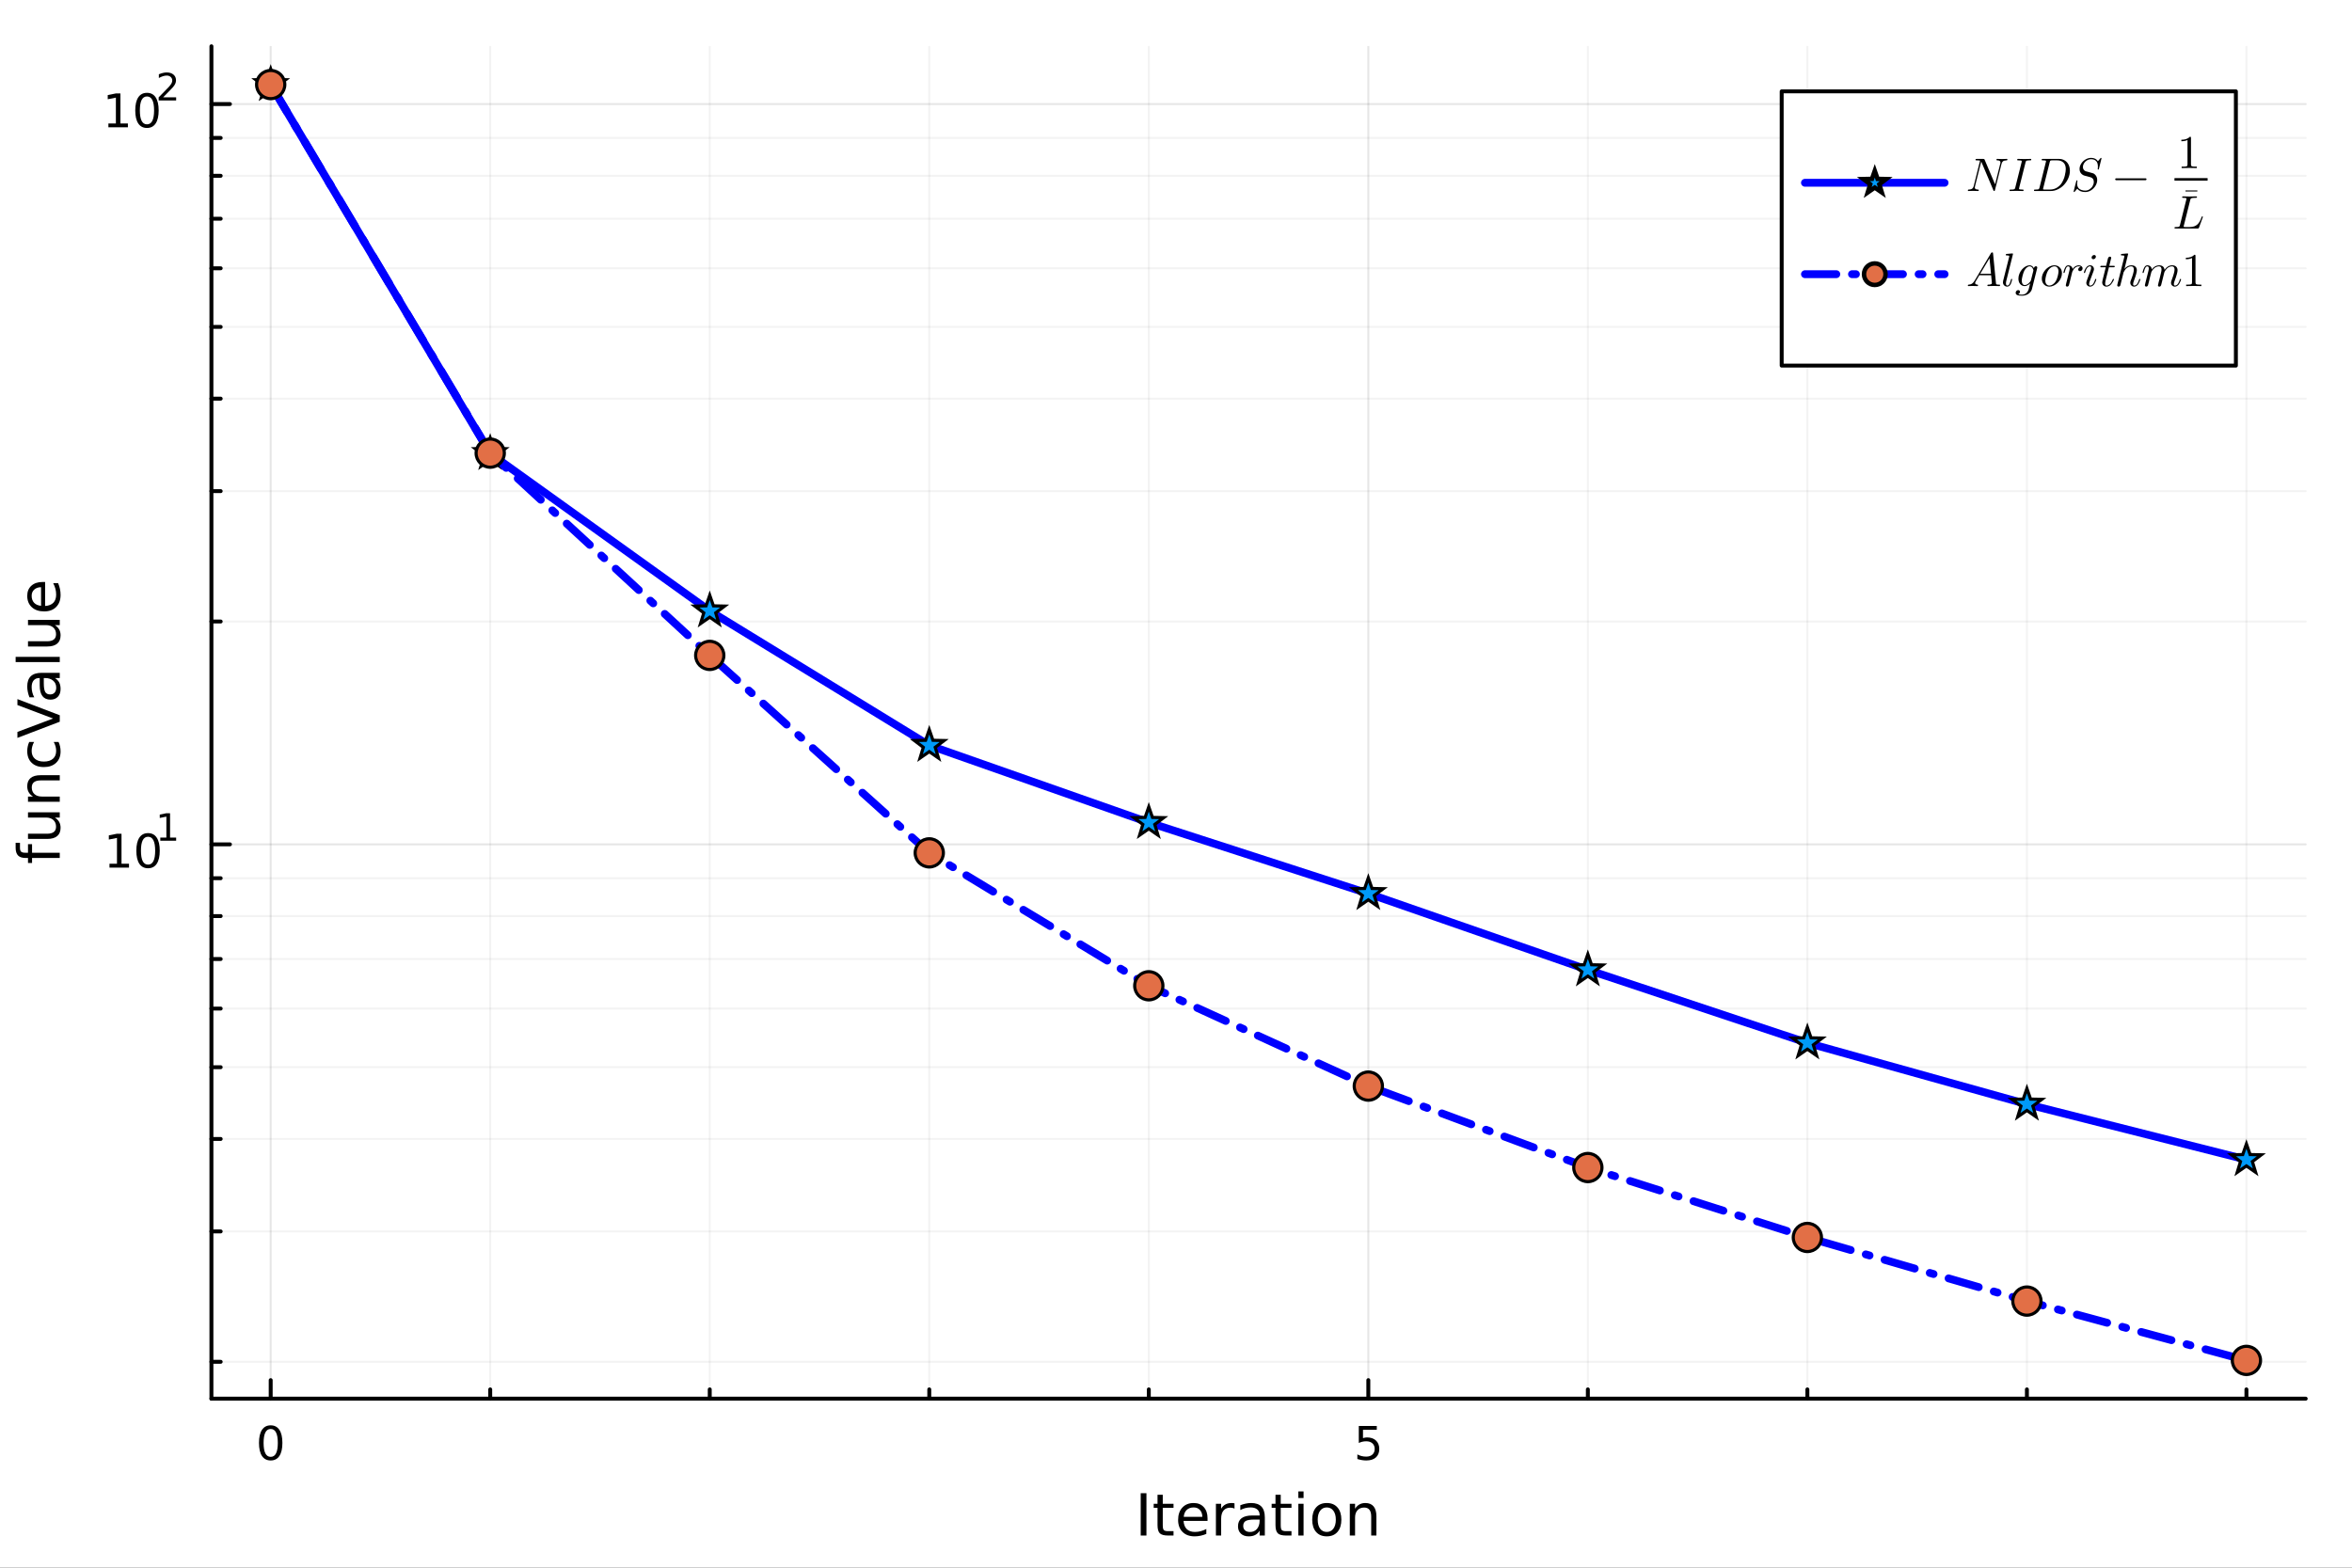 <?xml version="1.0" encoding="utf-8"?>
<svg xmlns="http://www.w3.org/2000/svg" xmlns:xlink="http://www.w3.org/1999/xlink" width="600" height="400" viewBox="0 0 2400 1600">
<rect x="0" y="0" width="2400" height="1600" fill="#333333" stroke="none"/>
<defs>
  <clipPath id="clip830">
    <rect x="0" y="0" width="2400" height="1600"/>
  </clipPath>
</defs>
<path clip-path="url(#clip830)" d="M0 1600 L2400 1600 L2400 0 L0 0  Z" fill="#ffffff" fill-rule="evenodd" fill-opacity="1"/>
<defs>
  <clipPath id="clip831">
    <rect x="480" y="0" width="1681" height="1600"/>
  </clipPath>
</defs>
<path clip-path="url(#clip830)" d="M215.737 1427.5 L2352.76 1427.5 L2352.76 47.244 L215.737 47.244  Z" fill="#ffffff" fill-rule="evenodd" fill-opacity="1"/>
<defs>
  <clipPath id="clip832">
    <rect x="215" y="47" width="2138" height="1381"/>
  </clipPath>
</defs>
<polyline clip-path="url(#clip832)" style="stroke:#000000; stroke-linecap:round; stroke-linejoin:round; stroke-width:2; stroke-opacity:0.05; fill:none" points="500.225,1427.5 500.225,47.244 "/>
<polyline clip-path="url(#clip832)" style="stroke:#000000; stroke-linecap:round; stroke-linejoin:round; stroke-width:2; stroke-opacity:0.05; fill:none" points="724.231,1427.5 724.231,47.244 "/>
<polyline clip-path="url(#clip832)" style="stroke:#000000; stroke-linecap:round; stroke-linejoin:round; stroke-width:2; stroke-opacity:0.05; fill:none" points="948.237,1427.5 948.237,47.244 "/>
<polyline clip-path="url(#clip832)" style="stroke:#000000; stroke-linecap:round; stroke-linejoin:round; stroke-width:2; stroke-opacity:0.05; fill:none" points="1172.24,1427.5 1172.24,47.244 "/>
<polyline clip-path="url(#clip832)" style="stroke:#000000; stroke-linecap:round; stroke-linejoin:round; stroke-width:2; stroke-opacity:0.05; fill:none" points="1620.26,1427.5 1620.26,47.244 "/>
<polyline clip-path="url(#clip832)" style="stroke:#000000; stroke-linecap:round; stroke-linejoin:round; stroke-width:2; stroke-opacity:0.05; fill:none" points="1844.26,1427.5 1844.26,47.244 "/>
<polyline clip-path="url(#clip832)" style="stroke:#000000; stroke-linecap:round; stroke-linejoin:round; stroke-width:2; stroke-opacity:0.05; fill:none" points="2068.27,1427.5 2068.27,47.244 "/>
<polyline clip-path="url(#clip832)" style="stroke:#000000; stroke-linecap:round; stroke-linejoin:round; stroke-width:2; stroke-opacity:0.05; fill:none" points="2292.27,1427.5 2292.27,47.244 "/>
<polyline clip-path="url(#clip832)" style="stroke:#000000; stroke-linecap:round; stroke-linejoin:round; stroke-width:2; stroke-opacity:0.05; fill:none" points="215.737,1389.86 2352.76,1389.86 "/>
<polyline clip-path="url(#clip832)" style="stroke:#000000; stroke-linecap:round; stroke-linejoin:round; stroke-width:2; stroke-opacity:0.05; fill:none" points="215.737,1256.81 2352.76,1256.81 "/>
<polyline clip-path="url(#clip832)" style="stroke:#000000; stroke-linecap:round; stroke-linejoin:round; stroke-width:2; stroke-opacity:0.05; fill:none" points="215.737,1162.42 2352.76,1162.42 "/>
<polyline clip-path="url(#clip832)" style="stroke:#000000; stroke-linecap:round; stroke-linejoin:round; stroke-width:2; stroke-opacity:0.05; fill:none" points="215.737,1089.2 2352.76,1089.2 "/>
<polyline clip-path="url(#clip832)" style="stroke:#000000; stroke-linecap:round; stroke-linejoin:round; stroke-width:2; stroke-opacity:0.05; fill:none" points="215.737,1029.37 2352.76,1029.37 "/>
<polyline clip-path="url(#clip832)" style="stroke:#000000; stroke-linecap:round; stroke-linejoin:round; stroke-width:2; stroke-opacity:0.05; fill:none" points="215.737,978.789 2352.76,978.789 "/>
<polyline clip-path="url(#clip832)" style="stroke:#000000; stroke-linecap:round; stroke-linejoin:round; stroke-width:2; stroke-opacity:0.05; fill:none" points="215.737,934.973 2352.76,934.973 "/>
<polyline clip-path="url(#clip832)" style="stroke:#000000; stroke-linecap:round; stroke-linejoin:round; stroke-width:2; stroke-opacity:0.05; fill:none" points="215.737,896.325 2352.76,896.325 "/>
<polyline clip-path="url(#clip832)" style="stroke:#000000; stroke-linecap:round; stroke-linejoin:round; stroke-width:2; stroke-opacity:0.05; fill:none" points="215.737,634.309 2352.76,634.309 "/>
<polyline clip-path="url(#clip832)" style="stroke:#000000; stroke-linecap:round; stroke-linejoin:round; stroke-width:2; stroke-opacity:0.05; fill:none" points="215.737,501.263 2352.76,501.263 "/>
<polyline clip-path="url(#clip832)" style="stroke:#000000; stroke-linecap:round; stroke-linejoin:round; stroke-width:2; stroke-opacity:0.05; fill:none" points="215.737,406.866 2352.76,406.866 "/>
<polyline clip-path="url(#clip832)" style="stroke:#000000; stroke-linecap:round; stroke-linejoin:round; stroke-width:2; stroke-opacity:0.05; fill:none" points="215.737,333.645 2352.76,333.645 "/>
<polyline clip-path="url(#clip832)" style="stroke:#000000; stroke-linecap:round; stroke-linejoin:round; stroke-width:2; stroke-opacity:0.05; fill:none" points="215.737,273.82 2352.76,273.82 "/>
<polyline clip-path="url(#clip832)" style="stroke:#000000; stroke-linecap:round; stroke-linejoin:round; stroke-width:2; stroke-opacity:0.05; fill:none" points="215.737,223.238 2352.76,223.238 "/>
<polyline clip-path="url(#clip832)" style="stroke:#000000; stroke-linecap:round; stroke-linejoin:round; stroke-width:2; stroke-opacity:0.05; fill:none" points="215.737,179.422 2352.76,179.422 "/>
<polyline clip-path="url(#clip832)" style="stroke:#000000; stroke-linecap:round; stroke-linejoin:round; stroke-width:2; stroke-opacity:0.05; fill:none" points="215.737,140.774 2352.76,140.774 "/>
<polyline clip-path="url(#clip832)" style="stroke:#000000; stroke-linecap:round; stroke-linejoin:round; stroke-width:2; stroke-opacity:0.1; fill:none" points="276.219,1427.5 276.219,47.244 "/>
<polyline clip-path="url(#clip832)" style="stroke:#000000; stroke-linecap:round; stroke-linejoin:round; stroke-width:2; stroke-opacity:0.1; fill:none" points="1396.25,1427.5 1396.25,47.244 "/>
<polyline clip-path="url(#clip832)" style="stroke:#000000; stroke-linecap:round; stroke-linejoin:round; stroke-width:2; stroke-opacity:0.1; fill:none" points="215.737,861.753 2352.76,861.753 "/>
<polyline clip-path="url(#clip832)" style="stroke:#000000; stroke-linecap:round; stroke-linejoin:round; stroke-width:2; stroke-opacity:0.1; fill:none" points="215.737,106.202 2352.76,106.202 "/>
<polyline clip-path="url(#clip830)" style="stroke:#000000; stroke-linecap:round; stroke-linejoin:round; stroke-width:4; stroke-opacity:1; fill:none" points="215.737,1427.5 2352.76,1427.5 "/>
<polyline clip-path="url(#clip830)" style="stroke:#000000; stroke-linecap:round; stroke-linejoin:round; stroke-width:4; stroke-opacity:1; fill:none" points="276.219,1427.5 276.219,1408.6 "/>
<polyline clip-path="url(#clip830)" style="stroke:#000000; stroke-linecap:round; stroke-linejoin:round; stroke-width:4; stroke-opacity:1; fill:none" points="1396.25,1427.5 1396.25,1408.6 "/>
<polyline clip-path="url(#clip830)" style="stroke:#000000; stroke-linecap:round; stroke-linejoin:round; stroke-width:4; stroke-opacity:1; fill:none" points="500.225,1427.5 500.225,1418.05 "/>
<polyline clip-path="url(#clip830)" style="stroke:#000000; stroke-linecap:round; stroke-linejoin:round; stroke-width:4; stroke-opacity:1; fill:none" points="724.231,1427.5 724.231,1418.05 "/>
<polyline clip-path="url(#clip830)" style="stroke:#000000; stroke-linecap:round; stroke-linejoin:round; stroke-width:4; stroke-opacity:1; fill:none" points="948.237,1427.5 948.237,1418.05 "/>
<polyline clip-path="url(#clip830)" style="stroke:#000000; stroke-linecap:round; stroke-linejoin:round; stroke-width:4; stroke-opacity:1; fill:none" points="1172.24,1427.5 1172.24,1418.05 "/>
<polyline clip-path="url(#clip830)" style="stroke:#000000; stroke-linecap:round; stroke-linejoin:round; stroke-width:4; stroke-opacity:1; fill:none" points="1620.26,1427.5 1620.26,1418.05 "/>
<polyline clip-path="url(#clip830)" style="stroke:#000000; stroke-linecap:round; stroke-linejoin:round; stroke-width:4; stroke-opacity:1; fill:none" points="1844.26,1427.5 1844.26,1418.05 "/>
<polyline clip-path="url(#clip830)" style="stroke:#000000; stroke-linecap:round; stroke-linejoin:round; stroke-width:4; stroke-opacity:1; fill:none" points="2068.27,1427.5 2068.27,1418.05 "/>
<polyline clip-path="url(#clip830)" style="stroke:#000000; stroke-linecap:round; stroke-linejoin:round; stroke-width:4; stroke-opacity:1; fill:none" points="2292.27,1427.5 2292.27,1418.05 "/>
<path clip-path="url(#clip830)" d="M276.219 1458.42 Q272.608 1458.42 270.779 1461.98 Q268.974 1465.52 268.974 1472.65 Q268.974 1479.76 270.779 1483.33 Q272.608 1486.87 276.219 1486.87 Q279.853 1486.87 281.659 1483.33 Q283.487 1479.76 283.487 1472.65 Q283.487 1465.52 281.659 1461.98 Q279.853 1458.42 276.219 1458.42 M276.219 1454.71 Q282.029 1454.71 285.085 1459.32 Q288.163 1463.9 288.163 1472.65 Q288.163 1481.38 285.085 1485.99 Q282.029 1490.57 276.219 1490.57 Q270.409 1490.57 267.33 1485.99 Q264.275 1481.38 264.275 1472.65 Q264.275 1463.9 267.33 1459.32 Q270.409 1454.71 276.219 1454.71 Z" fill="#000000" fill-rule="nonzero" fill-opacity="1" /><path clip-path="url(#clip830)" d="M1386.53 1455.34 L1404.88 1455.34 L1404.88 1459.28 L1390.81 1459.28 L1390.81 1467.75 Q1391.83 1467.4 1392.85 1467.24 Q1393.87 1467.05 1394.88 1467.05 Q1400.67 1467.05 1404.05 1470.22 Q1407.43 1473.4 1407.43 1478.81 Q1407.43 1484.39 1403.96 1487.49 Q1400.49 1490.57 1394.17 1490.57 Q1391.99 1490.57 1389.72 1490.2 Q1387.48 1489.83 1385.07 1489.09 L1385.07 1484.39 Q1387.15 1485.52 1389.37 1486.08 Q1391.6 1486.64 1394.07 1486.64 Q1398.08 1486.64 1400.42 1484.53 Q1402.75 1482.42 1402.75 1478.81 Q1402.75 1475.2 1400.42 1473.09 Q1398.08 1470.99 1394.07 1470.99 Q1392.2 1470.99 1390.32 1471.4 Q1388.47 1471.82 1386.53 1472.7 L1386.53 1455.34 Z" fill="#000000" fill-rule="nonzero" fill-opacity="1" /><path clip-path="url(#clip830)" d="M1163.99 1523.98 L1169.84 1523.98 L1169.84 1567.18 L1163.99 1567.18 L1163.99 1523.98 Z" fill="#000000" fill-rule="nonzero" fill-opacity="1" /><path clip-path="url(#clip830)" d="M1186.5 1525.57 L1186.5 1534.77 L1197.47 1534.77 L1197.47 1538.91 L1186.5 1538.91 L1186.5 1556.5 Q1186.5 1560.47 1187.57 1561.6 Q1188.67 1562.72 1192 1562.72 L1197.47 1562.72 L1197.47 1567.18 L1192 1567.18 Q1185.84 1567.18 1183.49 1564.89 Q1181.15 1562.58 1181.15 1556.5 L1181.15 1538.91 L1177.24 1538.91 L1177.24 1534.77 L1181.15 1534.77 L1181.15 1525.57 L1186.5 1525.57 Z" fill="#000000" fill-rule="nonzero" fill-opacity="1" /><path clip-path="url(#clip830)" d="M1232.19 1549.65 L1232.19 1552.25 L1207.71 1552.25 Q1208.06 1557.75 1211.01 1560.64 Q1213.99 1563.51 1219.29 1563.51 Q1222.35 1563.51 1225.22 1562.75 Q1228.11 1562 1230.95 1560.5 L1230.95 1565.53 Q1228.08 1566.75 1225.07 1567.38 Q1222.07 1568.02 1218.97 1568.02 Q1211.21 1568.02 1206.67 1563.51 Q1202.16 1558.99 1202.16 1551.29 Q1202.16 1543.34 1206.44 1538.68 Q1210.75 1533.99 1218.04 1533.99 Q1224.58 1533.99 1228.37 1538.22 Q1232.19 1542.41 1232.19 1549.65 M1226.87 1548.08 Q1226.81 1543.71 1224.41 1541.11 Q1222.04 1538.51 1218.1 1538.51 Q1213.65 1538.51 1210.95 1541.02 Q1208.29 1543.54 1207.89 1548.11 L1226.87 1548.08 Z" fill="#000000" fill-rule="nonzero" fill-opacity="1" /><path clip-path="url(#clip830)" d="M1259.71 1539.75 Q1258.81 1539.23 1257.74 1539 Q1256.7 1538.74 1255.43 1538.74 Q1250.91 1538.74 1248.48 1541.69 Q1246.08 1544.61 1246.08 1550.11 L1246.08 1567.18 L1240.73 1567.18 L1240.73 1534.77 L1246.08 1534.77 L1246.08 1539.81 Q1247.76 1536.86 1250.45 1535.44 Q1253.14 1533.99 1256.99 1533.99 Q1257.54 1533.99 1258.21 1534.08 Q1258.87 1534.14 1259.68 1534.28 L1259.71 1539.75 Z" fill="#000000" fill-rule="nonzero" fill-opacity="1" /><path clip-path="url(#clip830)" d="M1280.02 1550.89 Q1273.57 1550.89 1271.08 1552.37 Q1268.59 1553.84 1268.59 1557.4 Q1268.59 1560.24 1270.44 1561.91 Q1272.33 1563.56 1275.54 1563.56 Q1279.96 1563.56 1282.63 1560.44 Q1285.32 1557.28 1285.32 1552.08 L1285.32 1550.89 L1280.02 1550.89 M1290.64 1548.69 L1290.64 1567.18 L1285.32 1567.18 L1285.32 1562.26 Q1283.49 1565.21 1280.77 1566.63 Q1278.05 1568.02 1274.12 1568.02 Q1269.14 1568.02 1266.19 1565.24 Q1263.27 1562.43 1263.27 1557.75 Q1263.27 1552.28 1266.91 1549.5 Q1270.59 1546.72 1277.85 1546.72 L1285.32 1546.72 L1285.32 1546.2 Q1285.32 1542.53 1282.89 1540.53 Q1280.49 1538.51 1276.12 1538.51 Q1273.34 1538.51 1270.7 1539.17 Q1268.07 1539.84 1265.64 1541.17 L1265.64 1536.25 Q1268.56 1535.12 1271.31 1534.57 Q1274.06 1533.99 1276.67 1533.99 Q1283.7 1533.99 1287.17 1537.64 Q1290.64 1541.28 1290.64 1548.69 Z" fill="#000000" fill-rule="nonzero" fill-opacity="1" /><path clip-path="url(#clip830)" d="M1306.87 1525.57 L1306.87 1534.77 L1317.84 1534.77 L1317.84 1538.91 L1306.87 1538.91 L1306.87 1556.5 Q1306.87 1560.47 1307.94 1561.6 Q1309.04 1562.72 1312.37 1562.72 L1317.84 1562.72 L1317.84 1567.18 L1312.37 1567.18 Q1306.21 1567.18 1303.86 1564.89 Q1301.52 1562.58 1301.52 1556.5 L1301.52 1538.91 L1297.61 1538.91 L1297.61 1534.77 L1301.52 1534.77 L1301.52 1525.57 L1306.87 1525.57 Z" fill="#000000" fill-rule="nonzero" fill-opacity="1" /><path clip-path="url(#clip830)" d="M1324.84 1534.77 L1330.17 1534.77 L1330.17 1567.18 L1324.84 1567.18 L1324.84 1534.77 M1324.84 1522.16 L1330.17 1522.16 L1330.17 1528.9 L1324.84 1528.9 L1324.84 1522.16 Z" fill="#000000" fill-rule="nonzero" fill-opacity="1" /><path clip-path="url(#clip830)" d="M1353.86 1538.51 Q1349.58 1538.51 1347.09 1541.86 Q1344.61 1545.19 1344.61 1551.01 Q1344.61 1556.82 1347.06 1560.18 Q1349.55 1563.51 1353.86 1563.51 Q1358.12 1563.51 1360.61 1560.15 Q1363.09 1556.79 1363.09 1551.01 Q1363.09 1545.25 1360.61 1541.89 Q1358.12 1538.51 1353.86 1538.51 M1353.86 1533.99 Q1360.81 1533.99 1364.77 1538.51 Q1368.74 1543.02 1368.74 1551.01 Q1368.74 1558.96 1364.77 1563.51 Q1360.81 1568.02 1353.86 1568.02 Q1346.89 1568.02 1342.93 1563.51 Q1338.99 1558.96 1338.99 1551.01 Q1338.99 1543.02 1342.93 1538.51 Q1346.89 1533.99 1353.86 1533.99 Z" fill="#000000" fill-rule="nonzero" fill-opacity="1" /><path clip-path="url(#clip830)" d="M1404.5 1547.62 L1404.5 1567.18 L1399.18 1567.18 L1399.18 1547.79 Q1399.18 1543.19 1397.38 1540.91 Q1395.59 1538.62 1392 1538.62 Q1387.69 1538.62 1385.2 1541.37 Q1382.71 1544.12 1382.71 1548.86 L1382.71 1567.18 L1377.36 1567.18 L1377.36 1534.77 L1382.71 1534.77 L1382.71 1539.81 Q1384.62 1536.88 1387.2 1535.44 Q1389.8 1533.99 1393.19 1533.99 Q1398.77 1533.99 1401.64 1537.46 Q1404.5 1540.91 1404.5 1547.62 Z" fill="#000000" fill-rule="nonzero" fill-opacity="1" /><polyline clip-path="url(#clip830)" style="stroke:#000000; stroke-linecap:round; stroke-linejoin:round; stroke-width:4; stroke-opacity:1; fill:none" points="215.737,1427.5 215.737,47.244 "/>
<polyline clip-path="url(#clip830)" style="stroke:#000000; stroke-linecap:round; stroke-linejoin:round; stroke-width:4; stroke-opacity:1; fill:none" points="215.737,861.753 234.635,861.753 "/>
<polyline clip-path="url(#clip830)" style="stroke:#000000; stroke-linecap:round; stroke-linejoin:round; stroke-width:4; stroke-opacity:1; fill:none" points="215.737,106.202 234.635,106.202 "/>
<polyline clip-path="url(#clip830)" style="stroke:#000000; stroke-linecap:round; stroke-linejoin:round; stroke-width:4; stroke-opacity:1; fill:none" points="215.737,1389.86 225.186,1389.86 "/>
<polyline clip-path="url(#clip830)" style="stroke:#000000; stroke-linecap:round; stroke-linejoin:round; stroke-width:4; stroke-opacity:1; fill:none" points="215.737,1256.81 225.186,1256.81 "/>
<polyline clip-path="url(#clip830)" style="stroke:#000000; stroke-linecap:round; stroke-linejoin:round; stroke-width:4; stroke-opacity:1; fill:none" points="215.737,1162.42 225.186,1162.42 "/>
<polyline clip-path="url(#clip830)" style="stroke:#000000; stroke-linecap:round; stroke-linejoin:round; stroke-width:4; stroke-opacity:1; fill:none" points="215.737,1089.2 225.186,1089.2 "/>
<polyline clip-path="url(#clip830)" style="stroke:#000000; stroke-linecap:round; stroke-linejoin:round; stroke-width:4; stroke-opacity:1; fill:none" points="215.737,1029.37 225.186,1029.37 "/>
<polyline clip-path="url(#clip830)" style="stroke:#000000; stroke-linecap:round; stroke-linejoin:round; stroke-width:4; stroke-opacity:1; fill:none" points="215.737,978.789 225.186,978.789 "/>
<polyline clip-path="url(#clip830)" style="stroke:#000000; stroke-linecap:round; stroke-linejoin:round; stroke-width:4; stroke-opacity:1; fill:none" points="215.737,934.973 225.186,934.973 "/>
<polyline clip-path="url(#clip830)" style="stroke:#000000; stroke-linecap:round; stroke-linejoin:round; stroke-width:4; stroke-opacity:1; fill:none" points="215.737,896.325 225.186,896.325 "/>
<polyline clip-path="url(#clip830)" style="stroke:#000000; stroke-linecap:round; stroke-linejoin:round; stroke-width:4; stroke-opacity:1; fill:none" points="215.737,634.309 225.186,634.309 "/>
<polyline clip-path="url(#clip830)" style="stroke:#000000; stroke-linecap:round; stroke-linejoin:round; stroke-width:4; stroke-opacity:1; fill:none" points="215.737,501.263 225.186,501.263 "/>
<polyline clip-path="url(#clip830)" style="stroke:#000000; stroke-linecap:round; stroke-linejoin:round; stroke-width:4; stroke-opacity:1; fill:none" points="215.737,406.866 225.186,406.866 "/>
<polyline clip-path="url(#clip830)" style="stroke:#000000; stroke-linecap:round; stroke-linejoin:round; stroke-width:4; stroke-opacity:1; fill:none" points="215.737,333.645 225.186,333.645 "/>
<polyline clip-path="url(#clip830)" style="stroke:#000000; stroke-linecap:round; stroke-linejoin:round; stroke-width:4; stroke-opacity:1; fill:none" points="215.737,273.82 225.186,273.82 "/>
<polyline clip-path="url(#clip830)" style="stroke:#000000; stroke-linecap:round; stroke-linejoin:round; stroke-width:4; stroke-opacity:1; fill:none" points="215.737,223.238 225.186,223.238 "/>
<polyline clip-path="url(#clip830)" style="stroke:#000000; stroke-linecap:round; stroke-linejoin:round; stroke-width:4; stroke-opacity:1; fill:none" points="215.737,179.422 225.186,179.422 "/>
<polyline clip-path="url(#clip830)" style="stroke:#000000; stroke-linecap:round; stroke-linejoin:round; stroke-width:4; stroke-opacity:1; fill:none" points="215.737,140.774 225.186,140.774 "/>
<path clip-path="url(#clip830)" d="M111.721 881.545 L119.36 881.545 L119.36 855.18 L111.05 856.846 L111.05 852.587 L119.314 850.92 L123.99 850.92 L123.99 881.545 L131.628 881.545 L131.628 885.48 L111.721 885.48 L111.721 881.545 Z" fill="#000000" fill-rule="nonzero" fill-opacity="1" /><path clip-path="url(#clip830)" d="M151.073 853.999 Q147.462 853.999 145.633 857.564 Q143.827 861.106 143.827 868.235 Q143.827 875.342 145.633 878.906 Q147.462 882.448 151.073 882.448 Q154.707 882.448 156.513 878.906 Q158.341 875.342 158.341 868.235 Q158.341 861.106 156.513 857.564 Q154.707 853.999 151.073 853.999 M151.073 850.295 Q156.883 850.295 159.938 854.902 Q163.017 859.485 163.017 868.235 Q163.017 876.962 159.938 881.568 Q156.883 886.152 151.073 886.152 Q145.263 886.152 142.184 881.568 Q139.128 876.962 139.128 868.235 Q139.128 859.485 142.184 854.902 Q145.263 850.295 151.073 850.295 Z" fill="#000000" fill-rule="nonzero" fill-opacity="1" /><path clip-path="url(#clip830)" d="M163.563 854.873 L169.769 854.873 L169.769 833.451 L163.017 834.805 L163.017 831.344 L169.732 829.99 L173.531 829.99 L173.531 854.873 L179.737 854.873 L179.737 858.07 L163.563 858.07 L163.563 854.873 Z" fill="#000000" fill-rule="nonzero" fill-opacity="1" /><path clip-path="url(#clip830)" d="M110.611 125.994 L118.25 125.994 L118.25 99.629 L109.94 101.295 L109.94 97.036 L118.204 95.37 L122.88 95.37 L122.88 125.994 L130.519 125.994 L130.519 129.93 L110.611 129.93 L110.611 125.994 Z" fill="#000000" fill-rule="nonzero" fill-opacity="1" /><path clip-path="url(#clip830)" d="M149.963 98.448 Q146.352 98.448 144.523 102.013 Q142.718 105.555 142.718 112.684 Q142.718 119.791 144.523 123.355 Q146.352 126.897 149.963 126.897 Q153.597 126.897 155.403 123.355 Q157.232 119.791 157.232 112.684 Q157.232 105.555 155.403 102.013 Q153.597 98.448 149.963 98.448 M149.963 94.745 Q155.773 94.745 158.829 99.351 Q161.907 103.934 161.907 112.684 Q161.907 121.411 158.829 126.017 Q155.773 130.601 149.963 130.601 Q144.153 130.601 141.074 126.017 Q138.019 121.411 138.019 112.684 Q138.019 103.934 141.074 99.351 Q144.153 94.745 149.963 94.745 Z" fill="#000000" fill-rule="nonzero" fill-opacity="1" /><path clip-path="url(#clip830)" d="M166.478 99.322 L179.737 99.322 L179.737 102.519 L161.907 102.519 L161.907 99.322 Q164.07 97.084 167.794 93.322 Q171.537 89.542 172.496 88.451 Q174.321 86.401 175.035 84.99 Q175.769 83.561 175.769 82.188 Q175.769 79.95 174.189 78.539 Q172.628 77.129 170.108 77.129 Q168.321 77.129 166.327 77.749 Q164.352 78.37 162.096 79.63 L162.096 75.793 Q164.39 74.872 166.384 74.401 Q168.377 73.931 170.032 73.931 Q174.396 73.931 176.991 76.113 Q179.587 78.295 179.587 81.943 Q179.587 83.674 178.929 85.235 Q178.289 86.777 176.578 88.883 Q176.107 89.429 173.587 92.043 Q171.067 94.639 166.478 99.322 Z" fill="#000000" fill-rule="nonzero" fill-opacity="1" /><path clip-path="url(#clip830)" d="M15.957 860.129 L20.384 860.129 L20.384 865.221 Q20.384 868.086 21.542 869.214 Q22.699 870.314 25.708 870.314 L28.573 870.314 L28.573 861.547 L32.711 861.547 L32.711 870.314 L60.98 870.314 L60.98 875.667 L32.711 875.667 L32.711 880.76 L28.573 880.76 L28.573 875.667 L26.316 875.667 Q20.905 875.667 18.446 873.15 Q15.957 870.632 15.957 865.164 L15.957 860.129 Z" fill="#000000" fill-rule="nonzero" fill-opacity="1" /><path clip-path="url(#clip830)" d="M48.191 856.223 L28.573 856.223 L28.573 850.899 L47.988 850.899 Q52.589 850.899 54.904 849.105 Q57.19 847.311 57.19 843.723 Q57.19 839.411 54.441 836.923 Q51.692 834.406 46.947 834.406 L28.573 834.406 L28.573 829.082 L60.98 829.082 L60.98 834.406 L56.003 834.406 Q58.955 836.344 60.401 838.919 Q61.819 841.466 61.819 844.851 Q61.819 850.436 58.347 853.329 Q54.875 856.223 48.191 856.223 M27.792 842.826 L27.792 842.826 Z" fill="#000000" fill-rule="nonzero" fill-opacity="1" /><path clip-path="url(#clip830)" d="M41.42 791.177 L60.98 791.177 L60.98 796.501 L41.594 796.501 Q36.993 796.501 34.707 798.295 Q32.421 800.089 32.421 803.677 Q32.421 807.988 35.17 810.476 Q37.919 812.965 42.664 812.965 L60.98 812.965 L60.98 818.318 L28.573 818.318 L28.573 812.965 L33.608 812.965 Q30.685 811.055 29.238 808.48 Q27.792 805.876 27.792 802.49 Q27.792 796.906 31.264 794.041 Q34.707 791.177 41.42 791.177 Z" fill="#000000" fill-rule="nonzero" fill-opacity="1" /><path clip-path="url(#clip830)" d="M29.817 757.236 L34.794 757.236 Q33.55 759.493 32.942 761.779 Q32.306 764.036 32.306 766.35 Q32.306 771.53 35.604 774.394 Q38.874 777.259 44.806 777.259 Q50.737 777.259 54.036 774.394 Q57.305 771.53 57.305 766.35 Q57.305 764.036 56.698 761.779 Q56.061 759.493 54.817 757.236 L59.736 757.236 Q60.778 759.464 61.298 761.865 Q61.819 764.238 61.819 766.929 Q61.819 774.25 57.219 778.561 Q52.618 782.872 44.806 782.872 Q36.877 782.872 32.334 778.532 Q27.792 774.163 27.792 766.582 Q27.792 764.122 28.312 761.779 Q28.804 759.435 29.817 757.236 Z" fill="#000000" fill-rule="nonzero" fill-opacity="1" /><path clip-path="url(#clip830)" d="M60.98 736.605 L17.78 753.098 L17.78 746.993 L54.151 733.307 L17.78 719.591 L17.78 713.515 L60.98 729.979 L60.98 736.605 Z" fill="#000000" fill-rule="nonzero" fill-opacity="1" /><path clip-path="url(#clip830)" d="M44.69 697.311 Q44.69 703.764 46.165 706.252 Q47.641 708.741 51.2 708.741 Q54.036 708.741 55.714 706.889 Q57.363 705.008 57.363 701.796 Q57.363 697.369 54.238 694.707 Q51.084 692.016 45.876 692.016 L44.69 692.016 L44.69 697.311 M42.491 686.692 L60.98 686.692 L60.98 692.016 L56.061 692.016 Q59.013 693.839 60.43 696.559 Q61.819 699.279 61.819 703.214 Q61.819 708.191 59.041 711.142 Q56.235 714.065 51.547 714.065 Q46.079 714.065 43.301 710.419 Q40.523 706.744 40.523 699.482 L40.523 692.016 L40.002 692.016 Q36.328 692.016 34.331 694.447 Q32.306 696.848 32.306 701.218 Q32.306 703.995 32.971 706.628 Q33.637 709.262 34.968 711.692 L30.049 711.692 Q28.92 708.77 28.37 706.021 Q27.792 703.272 27.792 700.668 Q27.792 693.637 31.438 690.164 Q35.083 686.692 42.491 686.692 Z" fill="#000000" fill-rule="nonzero" fill-opacity="1" /><path clip-path="url(#clip830)" d="M15.957 675.726 L15.957 670.402 L60.98 670.402 L60.98 675.726 L15.957 675.726 Z" fill="#000000" fill-rule="nonzero" fill-opacity="1" /><path clip-path="url(#clip830)" d="M48.191 659.812 L28.573 659.812 L28.573 654.488 L47.988 654.488 Q52.589 654.488 54.904 652.694 Q57.19 650.9 57.19 647.312 Q57.19 643 54.441 640.512 Q51.692 637.995 46.947 637.995 L28.573 637.995 L28.573 632.671 L60.98 632.671 L60.98 637.995 L56.003 637.995 Q58.955 639.933 60.401 642.508 Q61.819 645.055 61.819 648.44 Q61.819 654.025 58.347 656.918 Q54.875 659.812 48.191 659.812 M27.792 646.415 L27.792 646.415 Z" fill="#000000" fill-rule="nonzero" fill-opacity="1" /><path clip-path="url(#clip830)" d="M43.446 593.984 L46.05 593.984 L46.05 618.463 Q51.547 618.116 54.441 615.165 Q57.305 612.185 57.305 606.889 Q57.305 603.822 56.553 600.958 Q55.801 598.064 54.296 595.229 L59.331 595.229 Q60.546 598.093 61.183 601.102 Q61.819 604.112 61.819 607.208 Q61.819 614.962 57.305 619.505 Q52.791 624.019 45.095 624.019 Q37.138 624.019 32.479 619.737 Q27.792 615.425 27.792 608.134 Q27.792 601.594 32.016 597.804 Q36.212 593.984 43.446 593.984 M41.883 599.308 Q37.514 599.366 34.91 601.768 Q32.306 604.141 32.306 608.076 Q32.306 612.532 34.823 615.223 Q37.34 617.885 41.912 618.29 L41.883 599.308 Z" fill="#000000" fill-rule="nonzero" fill-opacity="1" /><polyline clip-path="url(#clip832)" style="stroke:#0000ff; stroke-linecap:round; stroke-linejoin:round; stroke-width:8; stroke-opacity:1; fill:none" points="276.219,86.308 500.225,462.868 724.231,623.518 948.237,760.733 1172.24,839.458 1396.25,911.961 1620.26,989.832 1844.26,1064.4 2068.27,1126.93 2292.27,1183.54 "/>
<path clip-path="url(#clip832)" d="M276.219 70.308 L272.459 81.124 L261.003 81.364 L270.139 88.292 L266.811 99.252 L276.219 92.708 L285.627 99.252 L282.299 88.292 L291.435 81.364 L279.979 81.124 L276.219 70.308 Z" fill="#009af9" fill-rule="evenodd" fill-opacity="1" stroke="#000000" stroke-opacity="1" stroke-width="3.2"/>
<path clip-path="url(#clip832)" d="M500.225 446.868 L496.465 457.684 L485.009 457.924 L494.145 464.852 L490.817 475.812 L500.225 469.268 L509.633 475.812 L506.305 464.852 L515.441 457.924 L503.985 457.684 L500.225 446.868 Z" fill="#009af9" fill-rule="evenodd" fill-opacity="1" stroke="#000000" stroke-opacity="1" stroke-width="3.2"/>
<path clip-path="url(#clip832)" d="M724.231 607.518 L720.471 618.334 L709.015 618.574 L718.151 625.502 L714.823 636.462 L724.231 629.918 L733.639 636.462 L730.311 625.502 L739.447 618.574 L727.991 618.334 L724.231 607.518 Z" fill="#009af9" fill-rule="evenodd" fill-opacity="1" stroke="#000000" stroke-opacity="1" stroke-width="3.2"/>
<path clip-path="url(#clip832)" d="M948.237 744.733 L944.477 755.549 L933.021 755.789 L942.157 762.717 L938.829 773.677 L948.237 767.133 L957.645 773.677 L954.317 762.717 L963.453 755.789 L951.997 755.549 L948.237 744.733 Z" fill="#009af9" fill-rule="evenodd" fill-opacity="1" stroke="#000000" stroke-opacity="1" stroke-width="3.2"/>
<path clip-path="url(#clip832)" d="M1172.24 823.458 L1168.48 834.274 L1157.03 834.514 L1166.16 841.442 L1162.84 852.402 L1172.24 845.858 L1181.65 852.402 L1178.32 841.442 L1187.46 834.514 L1176 834.274 L1172.24 823.458 Z" fill="#009af9" fill-rule="evenodd" fill-opacity="1" stroke="#000000" stroke-opacity="1" stroke-width="3.2"/>
<path clip-path="url(#clip832)" d="M1396.25 895.961 L1392.49 906.777 L1381.03 907.017 L1390.17 913.945 L1386.84 924.905 L1396.25 918.361 L1405.66 924.905 L1402.33 913.945 L1411.47 907.017 L1400.01 906.777 L1396.25 895.961 Z" fill="#009af9" fill-rule="evenodd" fill-opacity="1" stroke="#000000" stroke-opacity="1" stroke-width="3.2"/>
<path clip-path="url(#clip832)" d="M1620.26 973.832 L1616.5 984.648 L1605.04 984.888 L1614.18 991.816 L1610.85 1002.78 L1620.26 996.232 L1629.66 1002.78 L1626.34 991.816 L1635.47 984.888 L1624.02 984.648 L1620.26 973.832 Z" fill="#009af9" fill-rule="evenodd" fill-opacity="1" stroke="#000000" stroke-opacity="1" stroke-width="3.2"/>
<path clip-path="url(#clip832)" d="M1844.26 1048.4 L1840.5 1059.22 L1829.05 1059.46 L1838.18 1066.39 L1834.85 1077.35 L1844.26 1070.8 L1853.67 1077.35 L1850.34 1066.39 L1859.48 1059.46 L1848.02 1059.22 L1844.26 1048.4 Z" fill="#009af9" fill-rule="evenodd" fill-opacity="1" stroke="#000000" stroke-opacity="1" stroke-width="3.2"/>
<path clip-path="url(#clip832)" d="M2068.27 1110.93 L2064.51 1121.75 L2053.05 1121.99 L2062.19 1128.92 L2058.86 1139.88 L2068.27 1133.33 L2077.68 1139.88 L2074.35 1128.92 L2083.48 1121.99 L2072.03 1121.75 L2068.27 1110.93 Z" fill="#009af9" fill-rule="evenodd" fill-opacity="1" stroke="#000000" stroke-opacity="1" stroke-width="3.2"/>
<path clip-path="url(#clip832)" d="M2292.27 1167.54 L2288.51 1178.36 L2277.06 1178.6 L2286.19 1185.53 L2282.87 1196.49 L2292.27 1189.94 L2301.68 1196.49 L2298.35 1185.53 L2307.49 1178.6 L2296.03 1178.36 L2292.27 1167.54 Z" fill="#009af9" fill-rule="evenodd" fill-opacity="1" stroke="#000000" stroke-opacity="1" stroke-width="3.2"/>
<polyline clip-path="url(#clip832)" style="stroke:#0000ff; stroke-linecap:round; stroke-linejoin:round; stroke-width:8; stroke-opacity:1; fill:none" stroke-dasharray="32, 16, 4, 16" points="276.219,86.308 500.225,462.478 724.231,668.906 948.237,870.444 1172.24,1006.09 1396.25,1108.47 1620.26,1191.61 1844.26,1262.96 2068.27,1327.9 2292.27,1388.44 "/>
<circle clip-path="url(#clip832)" cx="276.219" cy="86.308" r="14.4" fill="#e26f46" fill-rule="evenodd" fill-opacity="1" stroke="#000000" stroke-opacity="1" stroke-width="3.2"/>
<circle clip-path="url(#clip832)" cx="500.225" cy="462.478" r="14.4" fill="#e26f46" fill-rule="evenodd" fill-opacity="1" stroke="#000000" stroke-opacity="1" stroke-width="3.2"/>
<circle clip-path="url(#clip832)" cx="724.231" cy="668.906" r="14.4" fill="#e26f46" fill-rule="evenodd" fill-opacity="1" stroke="#000000" stroke-opacity="1" stroke-width="3.2"/>
<circle clip-path="url(#clip832)" cx="948.237" cy="870.444" r="14.4" fill="#e26f46" fill-rule="evenodd" fill-opacity="1" stroke="#000000" stroke-opacity="1" stroke-width="3.2"/>
<circle clip-path="url(#clip832)" cx="1172.24" cy="1006.09" r="14.4" fill="#e26f46" fill-rule="evenodd" fill-opacity="1" stroke="#000000" stroke-opacity="1" stroke-width="3.2"/>
<circle clip-path="url(#clip832)" cx="1396.25" cy="1108.47" r="14.4" fill="#e26f46" fill-rule="evenodd" fill-opacity="1" stroke="#000000" stroke-opacity="1" stroke-width="3.2"/>
<circle clip-path="url(#clip832)" cx="1620.26" cy="1191.61" r="14.4" fill="#e26f46" fill-rule="evenodd" fill-opacity="1" stroke="#000000" stroke-opacity="1" stroke-width="3.2"/>
<circle clip-path="url(#clip832)" cx="1844.26" cy="1262.96" r="14.4" fill="#e26f46" fill-rule="evenodd" fill-opacity="1" stroke="#000000" stroke-opacity="1" stroke-width="3.2"/>
<circle clip-path="url(#clip832)" cx="2068.27" cy="1327.9" r="14.4" fill="#e26f46" fill-rule="evenodd" fill-opacity="1" stroke="#000000" stroke-opacity="1" stroke-width="3.2"/>
<circle clip-path="url(#clip832)" cx="2292.27" cy="1388.44" r="14.4" fill="#e26f46" fill-rule="evenodd" fill-opacity="1" stroke="#000000" stroke-opacity="1" stroke-width="3.2"/>
<path clip-path="url(#clip830)" d="M1818.05 373.131 L2281.52 373.131 L2281.52 93.253 L1818.05 93.253  Z" fill="#ffffff" fill-rule="evenodd" fill-opacity="1"/>
<polyline clip-path="url(#clip830)" style="stroke:#000000; stroke-linecap:round; stroke-linejoin:round; stroke-width:4; stroke-opacity:1; fill:none" points="1818.05,373.131 2281.52,373.131 2281.52,93.253 1818.05,93.253 1818.05,373.131 "/>
<polyline clip-path="url(#clip830)" style="stroke:#0000ff; stroke-linecap:round; stroke-linejoin:round; stroke-width:8; stroke-opacity:1; fill:none" points="1841.79,186.545 1984.26,186.545 "/>
<path clip-path="url(#clip830)" d="M1913.03 174.329 L1910.16 182.587 L1901.41 182.77 L1908.38 188.06 L1905.84 196.429 L1913.03 191.432 L1920.21 196.429 L1917.67 188.06 L1924.65 182.77 L1915.9 182.587 L1913.03 174.329 Z" fill="#009af9" fill-rule="evenodd" fill-opacity="1" stroke="#000000" stroke-opacity="1" stroke-width="4.551"/>
<path clip-path="url(#clip830)" d="M2048.39 162.713 Q2048.39 163.673 2047.57 163.673 Q2044.92 163.767 2043.84 164.657 Q2042.79 165.524 2042.39 167.21 L2035.69 193.935 Q2035.46 194.779 2035.32 194.872 Q2035.18 194.942 2034.92 194.942 Q2034.59 194.942 2034.4 194.779 Q2034.24 194.615 2034 194.029 L2022.06 165.782 Q2021.97 165.594 2021.85 165.336 Q2021.73 165.079 2021.64 164.915 L2015.29 190.235 Q2015.1 190.961 2015.1 191.335 Q2015.1 192.249 2015.74 192.834 Q2016.39 193.397 2018.26 193.467 Q2019.23 193.467 2019.23 193.982 Q2019.23 194.942 2018.36 194.942 Q2017.56 194.942 2015.9 194.872 Q2014.24 194.802 2013.42 194.802 Q2012.62 194.802 2011 194.872 Q2009.39 194.942 2008.61 194.942 Q2008.01 194.942 2008.01 194.404 Q2008.01 193.982 2008.17 193.771 Q2008.33 193.537 2008.47 193.514 Q2008.61 193.467 2008.83 193.467 Q2010.23 193.42 2011.19 193.139 Q2012.15 192.858 2012.69 192.319 Q2013.25 191.78 2013.51 191.242 Q2013.79 190.68 2014 189.86 L2020.42 164.095 Q2020.42 163.673 2017.16 163.673 Q2016.6 163.673 2016.37 163.65 Q2016.16 163.627 2015.99 163.51 Q2015.83 163.392 2015.83 163.135 Q2015.83 162.479 2016.11 162.338 Q2016.39 162.174 2017.21 162.174 L2023.65 162.174 Q2024.47 162.174 2024.68 162.315 Q2024.89 162.432 2025.17 163.088 L2035.78 188.127 L2041.15 166.789 Q2041.29 166.367 2041.29 165.782 Q2041.29 164.845 2040.59 164.282 Q2039.91 163.697 2038.03 163.673 Q2037.17 163.673 2037.17 163.135 Q2037.17 162.69 2037.33 162.479 Q2037.52 162.245 2037.66 162.221 Q2037.82 162.174 2038.03 162.174 Q2038.83 162.174 2040.47 162.245 Q2042.11 162.315 2042.93 162.315 Q2043.73 162.315 2045.34 162.245 Q2046.98 162.174 2047.78 162.174 Q2048.06 162.174 2048.2 162.315 Q2048.36 162.432 2048.39 162.573 L2048.39 162.713 Z" fill="#000000" fill-rule="nonzero" fill-opacity="1" /><path clip-path="url(#clip830)" d="M2072.76 162.76 Q2072.76 163.205 2072.57 163.416 Q2072.4 163.603 2072.15 163.65 Q2071.89 163.673 2071.21 163.673 Q2070.06 163.673 2069.34 163.767 Q2068.61 163.837 2068.17 163.955 Q2067.72 164.048 2067.46 164.376 Q2067.23 164.681 2067.11 164.962 Q2067.02 165.243 2066.85 165.875 L2060.44 191.429 Q2060.23 192.179 2060.23 192.553 Q2060.23 192.952 2060.46 193.116 Q2060.69 193.279 2061.44 193.35 Q2062.64 193.467 2063.5 193.467 Q2064.65 193.467 2064.82 193.631 Q2064.93 193.795 2064.93 194.029 Q2064.93 194.451 2064.75 194.685 Q2064.56 194.896 2064.39 194.919 Q2064.25 194.942 2063.97 194.942 L2057.56 194.802 L2051.25 194.942 Q2050.55 194.942 2050.55 194.404 Q2050.55 194.052 2050.6 193.865 Q2050.67 193.654 2050.9 193.584 Q2051.16 193.49 2051.35 193.49 Q2051.54 193.467 2052.07 193.467 Q2053.03 193.467 2053.67 193.443 Q2054.32 193.397 2054.79 193.279 Q2055.28 193.139 2055.52 193.022 Q2055.77 192.881 2055.96 192.577 Q2056.17 192.249 2056.24 191.991 Q2056.34 191.734 2056.45 191.195 L2062.92 165.336 Q2063.01 164.915 2063.01 164.587 Q2063.01 163.955 2062.26 163.814 Q2061.54 163.673 2059.71 163.673 Q2059.15 163.673 2058.91 163.65 Q2058.7 163.627 2058.52 163.51 Q2058.35 163.392 2058.35 163.135 Q2058.35 162.807 2058.45 162.596 Q2058.54 162.362 2058.7 162.292 Q2058.89 162.221 2059.01 162.198 Q2059.12 162.174 2059.31 162.174 L2065.71 162.315 L2072.03 162.174 Q2072.76 162.174 2072.76 162.76 Z" fill="#000000" fill-rule="nonzero" fill-opacity="1" /><path clip-path="url(#clip830)" d="M2112.14 174.307 Q2112.14 178.172 2110.47 181.966 Q2108.83 185.737 2106.16 188.595 Q2103.52 191.429 2099.93 193.186 Q2096.35 194.942 2092.7 194.942 L2076.82 194.942 Q2076.25 194.942 2076.02 194.919 Q2075.81 194.896 2075.64 194.779 Q2075.48 194.638 2075.48 194.357 Q2075.48 193.912 2075.67 193.724 Q2075.86 193.514 2076.07 193.49 Q2076.28 193.467 2076.82 193.467 Q2077.99 193.467 2078.69 193.397 Q2079.39 193.326 2079.84 193.233 Q2080.31 193.116 2080.54 192.788 Q2080.8 192.46 2080.91 192.179 Q2081.03 191.874 2081.2 191.195 L2087.61 165.43 Q2087.8 164.657 2087.8 164.54 Q2087.8 164.142 2087.57 164.001 Q2087.36 163.837 2086.75 163.767 Q2085.58 163.673 2084.69 163.673 Q2084.1 163.673 2083.87 163.65 Q2083.66 163.627 2083.47 163.51 Q2083.3 163.369 2083.3 163.088 Q2083.3 162.643 2083.49 162.456 Q2083.7 162.245 2083.94 162.221 Q2084.17 162.174 2084.73 162.174 L2100.85 162.174 Q2104.34 162.174 2106.94 163.814 Q2109.54 165.43 2110.83 168.171 Q2112.14 170.888 2112.14 174.307 M2107.94 172.551 Q2107.94 168.077 2105.51 165.875 Q2103.1 163.673 2099.28 163.673 L2094.15 163.673 Q2092.63 163.673 2092.25 163.955 Q2091.88 164.212 2091.55 165.5 L2084.97 191.827 Q2084.73 192.694 2084.73 192.928 Q2084.73 193.186 2084.85 193.279 Q2084.99 193.35 2085.37 193.397 Q2085.79 193.467 2086.42 193.467 L2091.83 193.467 Q2093.91 193.467 2095.81 192.905 Q2097.73 192.319 2099.11 191.406 Q2100.5 190.469 2101.39 189.672 Q2102.28 188.853 2102.91 188.033 Q2104.34 186.182 2105.39 183.77 Q2106.47 181.357 2106.96 179.156 Q2107.48 176.931 2107.71 175.291 Q2107.94 173.628 2107.94 172.551 Z" fill="#000000" fill-rule="nonzero" fill-opacity="1" /><path clip-path="url(#clip830)" d="M2144.4 161.612 L2141.8 172.106 Q2141.66 172.738 2141.55 172.902 Q2141.43 173.066 2141.1 173.066 Q2140.84 173.066 2140.68 172.949 Q2140.54 172.832 2140.54 172.715 L2140.52 172.597 Q2140.52 172.527 2140.56 172.176 Q2140.61 171.801 2140.66 171.192 Q2140.7 170.583 2140.7 169.904 Q2140.7 166.063 2138.83 164.282 Q2136.98 162.479 2133.79 162.479 Q2131.59 162.479 2129.62 163.65 Q2127.66 164.821 2126.53 166.672 Q2125.41 168.499 2125.41 170.419 Q2125.41 172.176 2126.3 173.3 Q2127.19 174.424 2128.34 174.799 L2131.55 175.666 Q2134.92 176.532 2135.88 176.907 Q2136.84 177.259 2137.63 178.055 Q2140 180.257 2140 183.676 Q2140 186.627 2138.34 189.485 Q2136.67 192.319 2133.82 194.17 Q2130.96 195.996 2127.8 195.996 Q2122.25 195.996 2119.69 192.553 L2117.35 195.27 Q2116.91 195.786 2116.77 195.879 Q2116.65 195.996 2116.48 195.996 Q2116.27 195.996 2116.11 195.856 Q2115.95 195.739 2115.95 195.528 Q2115.95 195.364 2117.33 189.86 Q2118.71 184.356 2118.83 184.238 Q2119.01 184.051 2119.32 184.051 Q2119.88 184.051 2119.88 184.59 Q2119.83 184.73 2119.79 184.918 Q2119.51 186.604 2119.51 187.518 Q2119.51 189.227 2120.09 190.539 Q2120.68 191.827 2121.54 192.577 Q2122.43 193.303 2123.63 193.771 Q2124.82 194.216 2125.83 194.38 Q2126.84 194.521 2127.89 194.521 Q2130.16 194.521 2132.18 193.209 Q2134.22 191.898 2135.36 189.86 Q2136.53 187.822 2136.53 185.691 Q2136.53 184.566 2136.23 183.7 Q2135.93 182.81 2135.5 182.318 Q2135.11 181.826 2134.43 181.451 Q2133.75 181.076 2133.28 180.936 Q2132.83 180.772 2132.13 180.608 L2127 179.249 Q2124.94 178.64 2123.46 176.884 Q2122.01 175.127 2122.01 172.433 Q2122.01 169.599 2123.68 166.976 Q2125.36 164.329 2128.1 162.737 Q2130.87 161.12 2133.84 161.12 Q2136.18 161.12 2137.99 162.034 Q2139.79 162.924 2140.7 164.587 L2143.02 161.847 Q2143.49 161.308 2143.58 161.214 Q2143.7 161.12 2143.87 161.12 Q2144.15 161.12 2144.26 161.284 Q2144.4 161.448 2144.4 161.612 Z" fill="#000000" fill-rule="nonzero" fill-opacity="1" /><path clip-path="url(#clip830)" d="M2190.03 182.271 Q2190.31 182.552 2190.31 182.95 Q2190.31 183.348 2190.03 183.629 Q2189.74 183.91 2189.35 183.91 L2159.32 183.91 Q2158.92 183.91 2158.64 183.629 Q2158.36 183.348 2158.36 182.95 Q2158.36 182.552 2158.64 182.271 Q2158.92 181.99 2159.32 181.99 L2189.35 181.99 Q2189.74 181.99 2190.03 182.271 Z" fill="#000000" fill-rule="nonzero" fill-opacity="1" /><path clip-path="url(#clip830)" d="M2225.85 144.159 L2225.85 142.66 Q2231.61 142.66 2234.59 139.591 Q2235.41 139.591 2235.55 139.779 Q2235.69 139.966 2235.69 140.833 L2235.69 167.745 Q2235.69 169.174 2236.39 169.619 Q2237.09 170.064 2240.16 170.064 L2241.68 170.064 L2241.68 171.54 Q2240 171.399 2233.91 171.399 Q2227.82 171.399 2226.15 171.54 L2226.15 170.064 L2227.68 170.064 Q2230.7 170.064 2231.42 169.642 Q2232.15 169.197 2232.15 167.745 L2232.15 142.894 Q2229.64 144.159 2225.85 144.159 Z" fill="#000000" fill-rule="nonzero" fill-opacity="1" /><path clip-path="url(#clip830)" d="M2218.85 184.34 L2252.66 184.34 L2252.66 181.78 L2218.85 181.78  Z" fill="#000000" fill-rule="evenodd" fill-opacity="1"/>
<path clip-path="url(#clip830)" d="M2242.21 195.419 L2230.09 195.419 L2230.09 194.369 L2242.21 194.369 L2242.21 195.419 Z" fill="#000000" fill-rule="nonzero" fill-opacity="1" /><path clip-path="url(#clip830)" d="M2247.82 221.34 Q2247.82 221.481 2247.64 222.019 L2243.84 232.372 Q2243.63 232.981 2243.42 233.098 Q2243.21 233.192 2242.34 233.192 L2220.14 233.192 Q2219.6 233.192 2219.39 233.168 Q2219.18 233.145 2219.01 233.028 Q2218.85 232.911 2218.85 232.653 Q2218.85 232.185 2219.01 231.974 Q2219.2 231.763 2219.41 231.74 Q2219.62 231.716 2220.14 231.716 Q2221.31 231.716 2222.01 231.646 Q2222.71 231.576 2223.16 231.482 Q2223.63 231.365 2223.86 231.037 Q2224.12 230.709 2224.24 230.428 Q2224.35 230.123 2224.52 229.444 L2230.94 203.68 Q2231.12 202.907 2231.12 202.79 Q2231.12 202.344 2230.84 202.227 Q2230.58 202.087 2229.83 202.017 L2228.01 201.923 Q2227.45 201.923 2227.21 201.899 Q2227 201.876 2226.84 201.759 Q2226.67 201.642 2226.67 201.384 Q2226.67 200.939 2226.84 200.728 Q2227.02 200.494 2227.16 200.471 Q2227.33 200.424 2227.59 200.424 L2233.96 200.564 L2241.05 200.424 Q2241.83 200.424 2241.83 201.009 Q2241.83 201.665 2241.5 201.806 Q2241.17 201.923 2240 201.923 Q2237.75 201.923 2236.72 202.157 Q2235.71 202.391 2235.43 202.79 Q2235.18 203.164 2234.92 204.171 L2228.43 230.077 Q2228.2 230.943 2228.2 231.178 Q2228.2 231.435 2228.31 231.529 Q2228.45 231.599 2228.83 231.646 Q2229.25 231.716 2229.88 231.716 L2234.38 231.716 Q2235.74 231.716 2236.93 231.505 Q2238.13 231.295 2239.04 230.99 Q2239.98 230.686 2240.82 230.123 Q2241.66 229.561 2242.25 229.069 Q2242.86 228.554 2243.44 227.758 Q2244.05 226.938 2244.4 226.376 Q2244.78 225.79 2245.2 224.853 Q2245.62 223.893 2245.83 223.354 Q2246.07 222.792 2246.42 221.832 Q2246.63 221.34 2246.7 221.2 Q2246.77 221.059 2246.89 220.942 Q2247.03 220.825 2247.24 220.825 Q2247.52 220.825 2247.66 220.989 Q2247.82 221.153 2247.82 221.34 Z" fill="#000000" fill-rule="nonzero" fill-opacity="1" /><polyline clip-path="url(#clip830)" style="stroke:#0000ff; stroke-linecap:round; stroke-linejoin:round; stroke-width:8; stroke-opacity:1; fill:none" stroke-dasharray="32, 16, 4, 16" points="1841.79,279.838 1984.26,279.838 "/>
<circle clip-path="url(#clip830)" cx="1913.03" cy="279.838" r="10.995" fill="#e26f46" fill-rule="evenodd" fill-opacity="1" stroke="#000000" stroke-opacity="1" stroke-width="4.551"/>
<path clip-path="url(#clip830)" d="M2040.91 291.011 Q2040.91 291.456 2040.73 291.69 Q2040.56 291.901 2040.4 291.948 Q2040.26 291.971 2040.05 291.971 Q2039.44 291.971 2037.33 291.901 Q2035.22 291.831 2034.61 291.831 Q2033.63 291.831 2031.62 291.901 Q2029.6 291.971 2028.62 291.971 Q2027.96 291.971 2027.96 291.432 Q2027.96 291.081 2028.03 290.894 Q2028.1 290.683 2028.29 290.613 Q2028.5 290.519 2028.62 290.519 Q2028.76 290.495 2029.11 290.495 Q2029.58 290.495 2030.07 290.449 Q2030.56 290.378 2031.17 290.238 Q2031.78 290.097 2032.15 289.746 Q2032.55 289.395 2032.55 288.903 Q2032.55 288.692 2032.39 286.959 Q2032.22 285.225 2032.01 283.211 Q2031.8 281.173 2031.78 280.892 L2019.74 280.892 Q2018.64 282.789 2017.87 284.101 Q2017.09 285.413 2016.81 285.858 Q2016.53 286.303 2016.37 286.584 Q2016.2 286.865 2016.11 287.029 Q2015.43 288.27 2015.43 288.809 Q2015.43 290.308 2017.68 290.495 Q2018.45 290.495 2018.45 291.058 Q2018.45 291.479 2018.26 291.713 Q2018.08 291.924 2017.91 291.948 Q2017.77 291.971 2017.54 291.971 Q2016.77 291.971 2015.15 291.901 Q2013.53 291.831 2012.74 291.831 Q2012.06 291.831 2010.65 291.901 Q2009.25 291.971 2008.61 291.971 Q2008.33 291.971 2008.17 291.807 Q2008.01 291.643 2008.01 291.432 Q2008.01 291.104 2008.05 290.917 Q2008.12 290.73 2008.31 290.636 Q2008.5 290.542 2008.59 290.542 Q2008.69 290.519 2009.01 290.495 Q2010.79 290.378 2012.18 289.535 Q2013.58 288.668 2014.92 286.443 L2031.59 258.43 Q2031.76 258.149 2031.87 258.009 Q2031.99 257.868 2032.22 257.751 Q2032.48 257.634 2032.86 257.634 Q2033.44 257.634 2033.56 257.821 Q2033.68 257.985 2033.75 258.781 L2036.67 288.762 Q2036.75 289.395 2036.79 289.652 Q2036.86 289.886 2037.17 290.144 Q2037.49 290.378 2038.08 290.449 Q2038.69 290.495 2039.81 290.495 Q2040.24 290.495 2040.4 290.519 Q2040.56 290.519 2040.73 290.636 Q2040.91 290.753 2040.91 291.011 M2031.64 279.393 L2030.12 263.583 L2020.65 279.393 L2031.64 279.393 Z" fill="#000000" fill-rule="nonzero" fill-opacity="1" /><path clip-path="url(#clip830)" d="M2054.08 259.203 L2047.17 286.935 Q2046.89 288.036 2046.89 289.231 Q2046.89 291.432 2048.34 291.432 Q2049.02 291.432 2049.58 290.987 Q2050.15 290.519 2050.57 289.605 Q2051.01 288.668 2051.29 287.778 Q2051.6 286.888 2051.97 285.506 Q2052.09 284.968 2052.21 284.804 Q2052.33 284.64 2052.65 284.64 Q2053.24 284.64 2053.24 285.108 Q2052.65 287.989 2051.79 289.816 Q2050.52 292.51 2048.18 292.51 Q2046.42 292.51 2045.11 291.292 Q2043.82 290.05 2043.82 288.083 Q2043.82 287.333 2044.06 286.443 L2050.1 262.459 L2050.26 261.522 Q2050.26 261.264 2050.17 261.124 Q2050.08 260.983 2049.51 260.843 Q2048.98 260.702 2047.9 260.702 Q2047.45 260.702 2047.24 260.679 Q2047.06 260.655 2046.87 260.538 Q2046.7 260.421 2046.7 260.163 Q2046.7 259.742 2046.87 259.508 Q2047.06 259.273 2047.2 259.226 Q2047.34 259.18 2047.62 259.156 Q2048.02 259.133 2049.35 259.016 Q2050.69 258.875 2051.83 258.781 Q2052.98 258.688 2053.47 258.688 Q2053.75 258.688 2053.89 258.828 Q2054.06 258.945 2054.08 259.086 L2054.08 259.203 Z" fill="#000000" fill-rule="nonzero" fill-opacity="1" /><path clip-path="url(#clip830)" d="M2078.84 273.022 Q2078.84 273.046 2078.7 273.889 L2073.36 295.18 Q2073.07 296.304 2072.28 297.428 Q2071.5 298.576 2070.26 299.56 Q2069.05 300.567 2067.17 301.176 Q2065.32 301.808 2063.19 301.808 Q2059.79 301.808 2058.29 301.082 Q2056.82 300.38 2056.82 298.881 Q2056.82 297.569 2057.64 296.82 Q2058.46 296.093 2059.4 296.093 Q2060.29 296.093 2060.75 296.609 Q2061.22 297.124 2061.22 297.78 Q2061.22 298.506 2060.73 299.232 Q2060.24 299.982 2059.25 300.263 Q2060.82 300.754 2063.1 300.754 Q2067.9 300.754 2069.96 295.672 Q2070.01 295.602 2070.01 295.578 L2071.6 289.231 L2071.53 289.184 Q2071.13 289.652 2070.5 290.191 Q2069.89 290.706 2068.58 291.339 Q2067.27 291.971 2065.98 291.971 Q2063.28 291.971 2061.43 289.91 Q2059.61 287.825 2059.61 284.382 Q2059.61 281.876 2060.61 279.37 Q2061.64 276.84 2063.24 274.99 Q2064.85 273.116 2066.91 271.945 Q2069 270.774 2071.01 270.774 Q2072.42 270.774 2073.61 271.617 Q2074.81 272.437 2075.46 273.795 Q2075.58 272.671 2076.21 272.203 Q2076.87 271.734 2077.43 271.734 Q2078.06 271.734 2078.44 272.085 Q2078.84 272.413 2078.84 273.022 M2074.9 275.95 Q2074.9 275.81 2074.81 275.435 Q2074.71 275.037 2074.43 274.404 Q2074.17 273.772 2073.78 273.21 Q2073.38 272.648 2072.65 272.249 Q2071.95 271.828 2071.06 271.828 Q2069.61 271.828 2068.16 273.046 Q2066.7 274.24 2065.7 276.091 Q2064.76 277.871 2063.87 281.314 Q2063 284.757 2063 286.514 Q2063 288.247 2063.75 289.582 Q2064.5 290.917 2066.12 290.917 Q2067.99 290.917 2070.01 289.184 Q2072.09 287.38 2072.44 285.834 L2074.76 276.676 Q2074.9 276.114 2074.9 275.95 Z" fill="#000000" fill-rule="nonzero" fill-opacity="1" /><path clip-path="url(#clip830)" d="M2104.03 278.878 Q2104.03 281.431 2102.9 283.961 Q2101.78 286.467 2099.98 288.341 Q2098.2 290.191 2095.85 291.362 Q2093.51 292.51 2091.17 292.51 Q2087.82 292.51 2085.64 290.238 Q2083.49 287.942 2083.49 284.382 Q2083.49 281.056 2085.34 277.894 Q2087.21 274.709 2090.21 272.741 Q2093.21 270.774 2096.35 270.774 Q2099.65 270.774 2101.83 272.999 Q2104.03 275.224 2104.03 278.878 M2100.52 277.004 Q2100.52 274.732 2099.41 273.28 Q2098.31 271.828 2096.3 271.828 Q2095.71 271.828 2095.03 272.015 Q2094.36 272.179 2093.47 272.624 Q2092.6 273.069 2091.62 274.006 Q2090.65 274.92 2089.81 276.231 Q2088.71 277.964 2087.87 281.15 Q2087.05 284.312 2087.05 286.209 Q2087.05 288.832 2088.27 290.144 Q2089.48 291.432 2091.22 291.432 Q2092.9 291.432 2094.68 290.261 Q2096.49 289.067 2097.73 287.029 Q2098.97 284.921 2099.74 281.829 Q2100.52 278.714 2100.52 277.004 Z" fill="#000000" fill-rule="nonzero" fill-opacity="1" /><path clip-path="url(#clip830)" d="M2125.09 273.889 Q2125.09 275.13 2124.27 275.927 Q2123.48 276.723 2122.45 276.723 Q2121.56 276.723 2121.09 276.208 Q2120.62 275.692 2120.62 275.037 Q2120.62 274.1 2121.35 273.327 Q2122.07 272.554 2123.13 272.39 Q2122.35 271.828 2121.11 271.828 Q2119.07 271.828 2117.27 273.397 Q2116.47 274.123 2115.61 275.458 Q2114.74 276.77 2114.58 277.332 L2113.05 283.586 Q2112.91 284.288 2112.05 287.661 Q2111.2 291.011 2111.13 291.151 Q2110.9 291.807 2110.38 292.158 Q2109.87 292.51 2109.35 292.51 Q2108.77 292.51 2108.37 292.158 Q2107.97 291.807 2107.97 291.198 Q2107.97 291.104 2108.04 290.753 Q2108.11 290.402 2108.23 289.91 Q2108.35 289.418 2108.39 289.137 L2111.18 278.058 Q2111.7 276.044 2111.81 275.411 Q2111.95 274.756 2111.95 274.029 Q2111.95 272.765 2111.55 272.296 Q2111.16 271.828 2110.45 271.828 Q2109.24 271.828 2108.44 273.28 Q2107.64 274.732 2106.96 277.543 Q2106.75 278.316 2106.61 278.48 Q2106.5 278.644 2106.14 278.644 Q2105.56 278.62 2105.56 278.152 Q2105.56 278.035 2105.75 277.285 Q2105.93 276.512 2106.28 275.388 Q2106.66 274.24 2107.06 273.514 Q2107.29 273.022 2107.5 272.694 Q2107.71 272.366 2108.14 271.851 Q2108.56 271.336 2109.19 271.055 Q2109.82 270.774 2110.59 270.774 Q2112.28 270.774 2113.48 271.804 Q2114.69 272.835 2114.97 274.451 Q2115.56 273.608 2116.29 272.882 Q2117.01 272.132 2118.35 271.453 Q2119.68 270.774 2121.11 270.774 Q2122.89 270.774 2123.99 271.687 Q2125.09 272.577 2125.09 273.889 Z" fill="#000000" fill-rule="nonzero" fill-opacity="1" /><path clip-path="url(#clip830)" d="M2138.67 261.99 Q2138.67 263.021 2137.82 263.794 Q2137 264.543 2136.11 264.543 Q2135.29 264.543 2134.78 264.052 Q2134.29 263.536 2134.29 262.81 Q2134.29 261.85 2135.11 261.053 Q2135.93 260.257 2136.89 260.257 Q2137.68 260.257 2138.18 260.749 Q2138.67 261.241 2138.67 261.99 M2139.09 285.108 Q2139.09 285.296 2138.88 286.045 Q2138.67 286.771 2138.15 287.896 Q2137.66 288.996 2136.98 290.027 Q2136.3 291.058 2135.18 291.784 Q2134.08 292.51 2132.81 292.51 Q2131.1 292.51 2129.98 291.385 Q2128.88 290.261 2128.88 288.575 Q2128.88 287.661 2129.98 284.734 Q2133.16 276.208 2133.28 275.856 Q2133.82 274.521 2133.82 273.35 Q2133.82 272.811 2133.7 272.484 Q2133.58 272.132 2133.35 272.015 Q2133.12 271.875 2132.98 271.851 Q2132.86 271.828 2132.62 271.828 Q2131.24 271.828 2129.95 273.233 Q2128.67 274.638 2127.78 277.777 Q2127.59 278.363 2127.47 278.503 Q2127.35 278.644 2127 278.644 Q2126.42 278.62 2126.42 278.152 Q2126.42 278.011 2126.58 277.473 Q2126.74 276.91 2127.05 276.067 Q2127.35 275.201 2127.89 274.311 Q2128.43 273.397 2129.09 272.601 Q2129.77 271.804 2130.73 271.289 Q2131.69 270.774 2132.76 270.774 Q2134.52 270.774 2135.6 271.921 Q2136.7 273.046 2136.7 274.709 Q2136.7 275.622 2136.07 277.238 Q2135.29 279.346 2135.01 280.026 L2133.14 285.061 Q2132.46 286.888 2132.25 287.451 Q2132.06 287.989 2131.9 288.645 Q2131.76 289.277 2131.76 289.863 Q2131.76 290.683 2132.01 291.058 Q2132.3 291.432 2132.91 291.432 Q2134.59 291.432 2135.83 289.769 Q2137.07 288.083 2137.8 285.506 Q2137.82 285.436 2137.85 285.319 Q2138.03 284.734 2138.22 284.663 Q2138.32 284.64 2138.5 284.64 Q2139.09 284.64 2139.09 285.108 Z" fill="#000000" fill-rule="nonzero" fill-opacity="1" /><path clip-path="url(#clip830)" d="M2157.91 271.828 Q2157.91 272.484 2157.6 272.648 Q2157.3 272.788 2156.46 272.788 L2151.96 272.788 L2148.4 286.935 Q2148.12 288.177 2148.12 289.231 Q2148.12 290.402 2148.47 290.917 Q2148.84 291.432 2149.62 291.432 Q2151.14 291.432 2152.78 290.05 Q2154.44 288.668 2155.85 285.296 Q2156.03 284.851 2156.13 284.757 Q2156.25 284.64 2156.55 284.64 Q2157.14 284.64 2157.14 285.108 Q2157.14 285.272 2156.81 286.022 Q2156.5 286.771 2155.82 287.872 Q2155.17 288.973 2154.3 290.004 Q2153.46 291.034 2152.17 291.784 Q2150.88 292.51 2149.5 292.51 Q2147.56 292.51 2146.31 291.268 Q2145.1 290.027 2145.1 288.083 Q2145.1 287.451 2145.59 285.436 Q2146.08 283.398 2148.75 272.788 L2144.51 272.788 Q2143.93 272.788 2143.69 272.765 Q2143.48 272.741 2143.32 272.624 Q2143.18 272.484 2143.18 272.203 Q2143.18 271.757 2143.36 271.57 Q2143.55 271.359 2143.78 271.336 Q2144.04 271.289 2144.63 271.289 L2149.12 271.289 L2151 263.677 Q2151.19 262.927 2151.65 262.506 Q2152.15 262.061 2152.43 262.014 Q2152.71 261.943 2152.92 261.943 Q2153.55 261.943 2153.93 262.295 Q2154.3 262.623 2154.3 263.232 Q2154.3 263.56 2152.33 271.289 L2156.55 271.289 Q2157.09 271.289 2157.3 271.312 Q2157.53 271.336 2157.72 271.453 Q2157.91 271.57 2157.91 271.828 Z" fill="#000000" fill-rule="nonzero" fill-opacity="1" /><path clip-path="url(#clip830)" d="M2183.99 285.108 Q2183.99 285.296 2183.78 286.022 Q2183.57 286.748 2183.05 287.872 Q2182.56 288.996 2181.88 290.027 Q2181.2 291.034 2180.08 291.784 Q2178.98 292.51 2177.71 292.51 Q2176.03 292.51 2174.9 291.385 Q2173.78 290.261 2173.78 288.575 Q2173.78 288.341 2173.8 288.106 Q2173.82 287.872 2173.85 287.732 Q2173.87 287.568 2173.94 287.31 Q2174.03 287.029 2174.06 286.912 Q2174.1 286.795 2174.22 286.443 Q2174.36 286.069 2174.41 285.928 Q2177.38 278.339 2177.38 275.177 Q2177.38 271.828 2174.78 271.828 Q2172.47 271.828 2170.17 273.514 Q2169.12 274.357 2168.11 275.856 Q2167.1 277.355 2166.91 277.918 Q2166.7 279.136 2166.4 280.072 Q2166.26 280.728 2165.58 283.281 L2164.52 287.614 L2163.61 291.245 Q2163.42 291.76 2162.91 292.135 Q2162.39 292.51 2161.83 292.51 Q2161.36 292.51 2160.89 292.182 Q2160.45 291.877 2160.45 291.151 Q2160.45 290.777 2160.64 290.097 L2167.59 262.459 L2167.73 261.522 Q2167.73 261.241 2167.62 261.1 Q2167.52 260.936 2166.96 260.819 Q2166.42 260.702 2165.34 260.702 Q2164.9 260.702 2164.69 260.679 Q2164.5 260.655 2164.34 260.538 Q2164.17 260.398 2164.17 260.117 Q2164.17 259.718 2164.34 259.508 Q2164.52 259.273 2164.67 259.226 Q2164.81 259.18 2165.09 259.156 Q2165.49 259.133 2166.82 259.016 Q2168.16 258.875 2169.3 258.781 Q2170.45 258.688 2170.94 258.688 Q2171.22 258.688 2171.36 258.828 Q2171.53 258.945 2171.55 259.086 L2171.58 259.203 L2167.83 274.451 Q2170.8 270.774 2174.92 270.774 Q2177.59 270.774 2179.02 272.156 Q2180.45 273.514 2180.45 275.903 Q2180.45 278.644 2177.52 286.443 Q2176.66 288.622 2176.66 289.863 Q2176.66 290.683 2176.92 291.058 Q2177.2 291.432 2177.81 291.432 Q2178.74 291.432 2179.56 290.894 Q2180.41 290.331 2180.99 289.418 Q2181.58 288.481 2181.97 287.544 Q2182.4 286.584 2182.7 285.506 Q2182.89 284.921 2182.98 284.78 Q2183.1 284.64 2183.43 284.64 Q2183.99 284.64 2183.99 285.108 Z" fill="#000000" fill-rule="nonzero" fill-opacity="1" /><path clip-path="url(#clip830)" d="M2225.56 285.108 Q2225.56 285.296 2225.35 286.022 Q2225.14 286.748 2224.62 287.872 Q2224.13 288.996 2223.43 290.027 Q2222.75 291.034 2221.63 291.784 Q2220.53 292.51 2219.26 292.51 Q2217.57 292.51 2216.45 291.385 Q2215.33 290.261 2215.33 288.575 Q2215.33 287.661 2215.96 285.928 Q2218.93 278.011 2218.93 275.177 Q2218.93 271.828 2216.33 271.828 Q2214.86 271.828 2213.52 272.437 Q2212.19 273.046 2211.32 273.889 Q2210.45 274.732 2209.77 275.692 Q2209.1 276.653 2208.79 277.285 Q2208.51 277.918 2208.44 278.199 L2205.56 289.769 Q2205.32 290.753 2205.16 291.222 Q2205 291.69 2204.55 292.088 Q2204.11 292.51 2203.4 292.51 Q2202.82 292.51 2202.4 292.158 Q2202 291.807 2202 291.198 Q2202 291.104 2202.12 290.613 Q2202.23 290.121 2202.4 289.441 Q2202.56 288.762 2202.63 288.364 Q2203.47 285.179 2203.59 284.734 L2204.93 279.159 Q2205.65 276.395 2205.65 275.177 Q2205.65 271.828 2203.05 271.828 Q2201.76 271.828 2200.55 272.32 Q2199.35 272.788 2198.53 273.444 Q2197.71 274.1 2196.96 275.013 Q2196.24 275.903 2195.86 276.512 Q2195.51 277.098 2195.23 277.683 L2194.62 280.072 Q2194.48 280.728 2193.8 283.281 L2192.75 287.614 Q2192 290.847 2191.83 291.151 Q2191.6 291.807 2191.08 292.158 Q2190.57 292.51 2190.05 292.51 Q2189.47 292.51 2189.07 292.158 Q2188.67 291.807 2188.67 291.198 Q2188.67 291.104 2188.74 290.753 Q2188.81 290.402 2188.93 289.91 Q2189.05 289.418 2189.09 289.137 L2191.88 278.058 Q2192.4 276.044 2192.51 275.411 Q2192.65 274.756 2192.65 274.029 Q2192.65 271.828 2191.15 271.828 Q2189.94 271.828 2189.14 273.28 Q2188.34 274.732 2187.66 277.543 Q2187.45 278.316 2187.31 278.48 Q2187.2 278.644 2186.84 278.644 Q2186.26 278.62 2186.26 278.152 Q2186.26 278.035 2186.45 277.285 Q2186.63 276.536 2186.98 275.411 Q2187.36 274.264 2187.76 273.514 Q2187.99 273.022 2188.2 272.694 Q2188.41 272.366 2188.83 271.851 Q2189.26 271.336 2189.89 271.055 Q2190.52 270.774 2191.29 270.774 Q2193 270.774 2194.27 271.875 Q2195.56 272.975 2195.72 274.943 Q2198.84 270.774 2203.19 270.774 Q2205.65 270.774 2207.13 272.015 Q2208.51 273.21 2208.67 275.411 Q2211.91 270.774 2216.5 270.774 Q2219.14 270.774 2220.57 272.156 Q2222 273.514 2222 275.903 Q2222 277.145 2221.37 279.51 Q2220.74 281.853 2220.31 283.024 Q2219.89 284.195 2219.07 286.443 Q2218.21 288.598 2218.21 289.863 Q2218.21 290.683 2218.49 291.058 Q2218.77 291.432 2219.38 291.432 Q2220.31 291.432 2221.13 290.894 Q2221.95 290.331 2222.54 289.418 Q2223.15 288.481 2223.55 287.544 Q2223.95 286.584 2224.25 285.506 Q2224.44 284.921 2224.53 284.78 Q2224.65 284.64 2224.98 284.64 Q2225.56 284.64 2225.56 285.108 Z" fill="#000000" fill-rule="nonzero" fill-opacity="1" /><path clip-path="url(#clip830)" d="M2230.46 264.59 L2230.46 263.091 Q2236.22 263.091 2239.19 260.023 Q2240.01 260.023 2240.15 260.21 Q2240.29 260.398 2240.29 261.264 L2240.29 288.177 Q2240.29 289.605 2241 290.05 Q2241.7 290.495 2244.77 290.495 L2246.29 290.495 L2246.29 291.971 Q2244.6 291.831 2238.51 291.831 Q2232.42 291.831 2230.76 291.971 L2230.76 290.495 L2232.28 290.495 Q2235.3 290.495 2236.03 290.074 Q2236.76 289.629 2236.76 288.177 L2236.76 263.325 Q2234.25 264.59 2230.46 264.59 Z" fill="#000000" fill-rule="nonzero" fill-opacity="1" /></svg>
